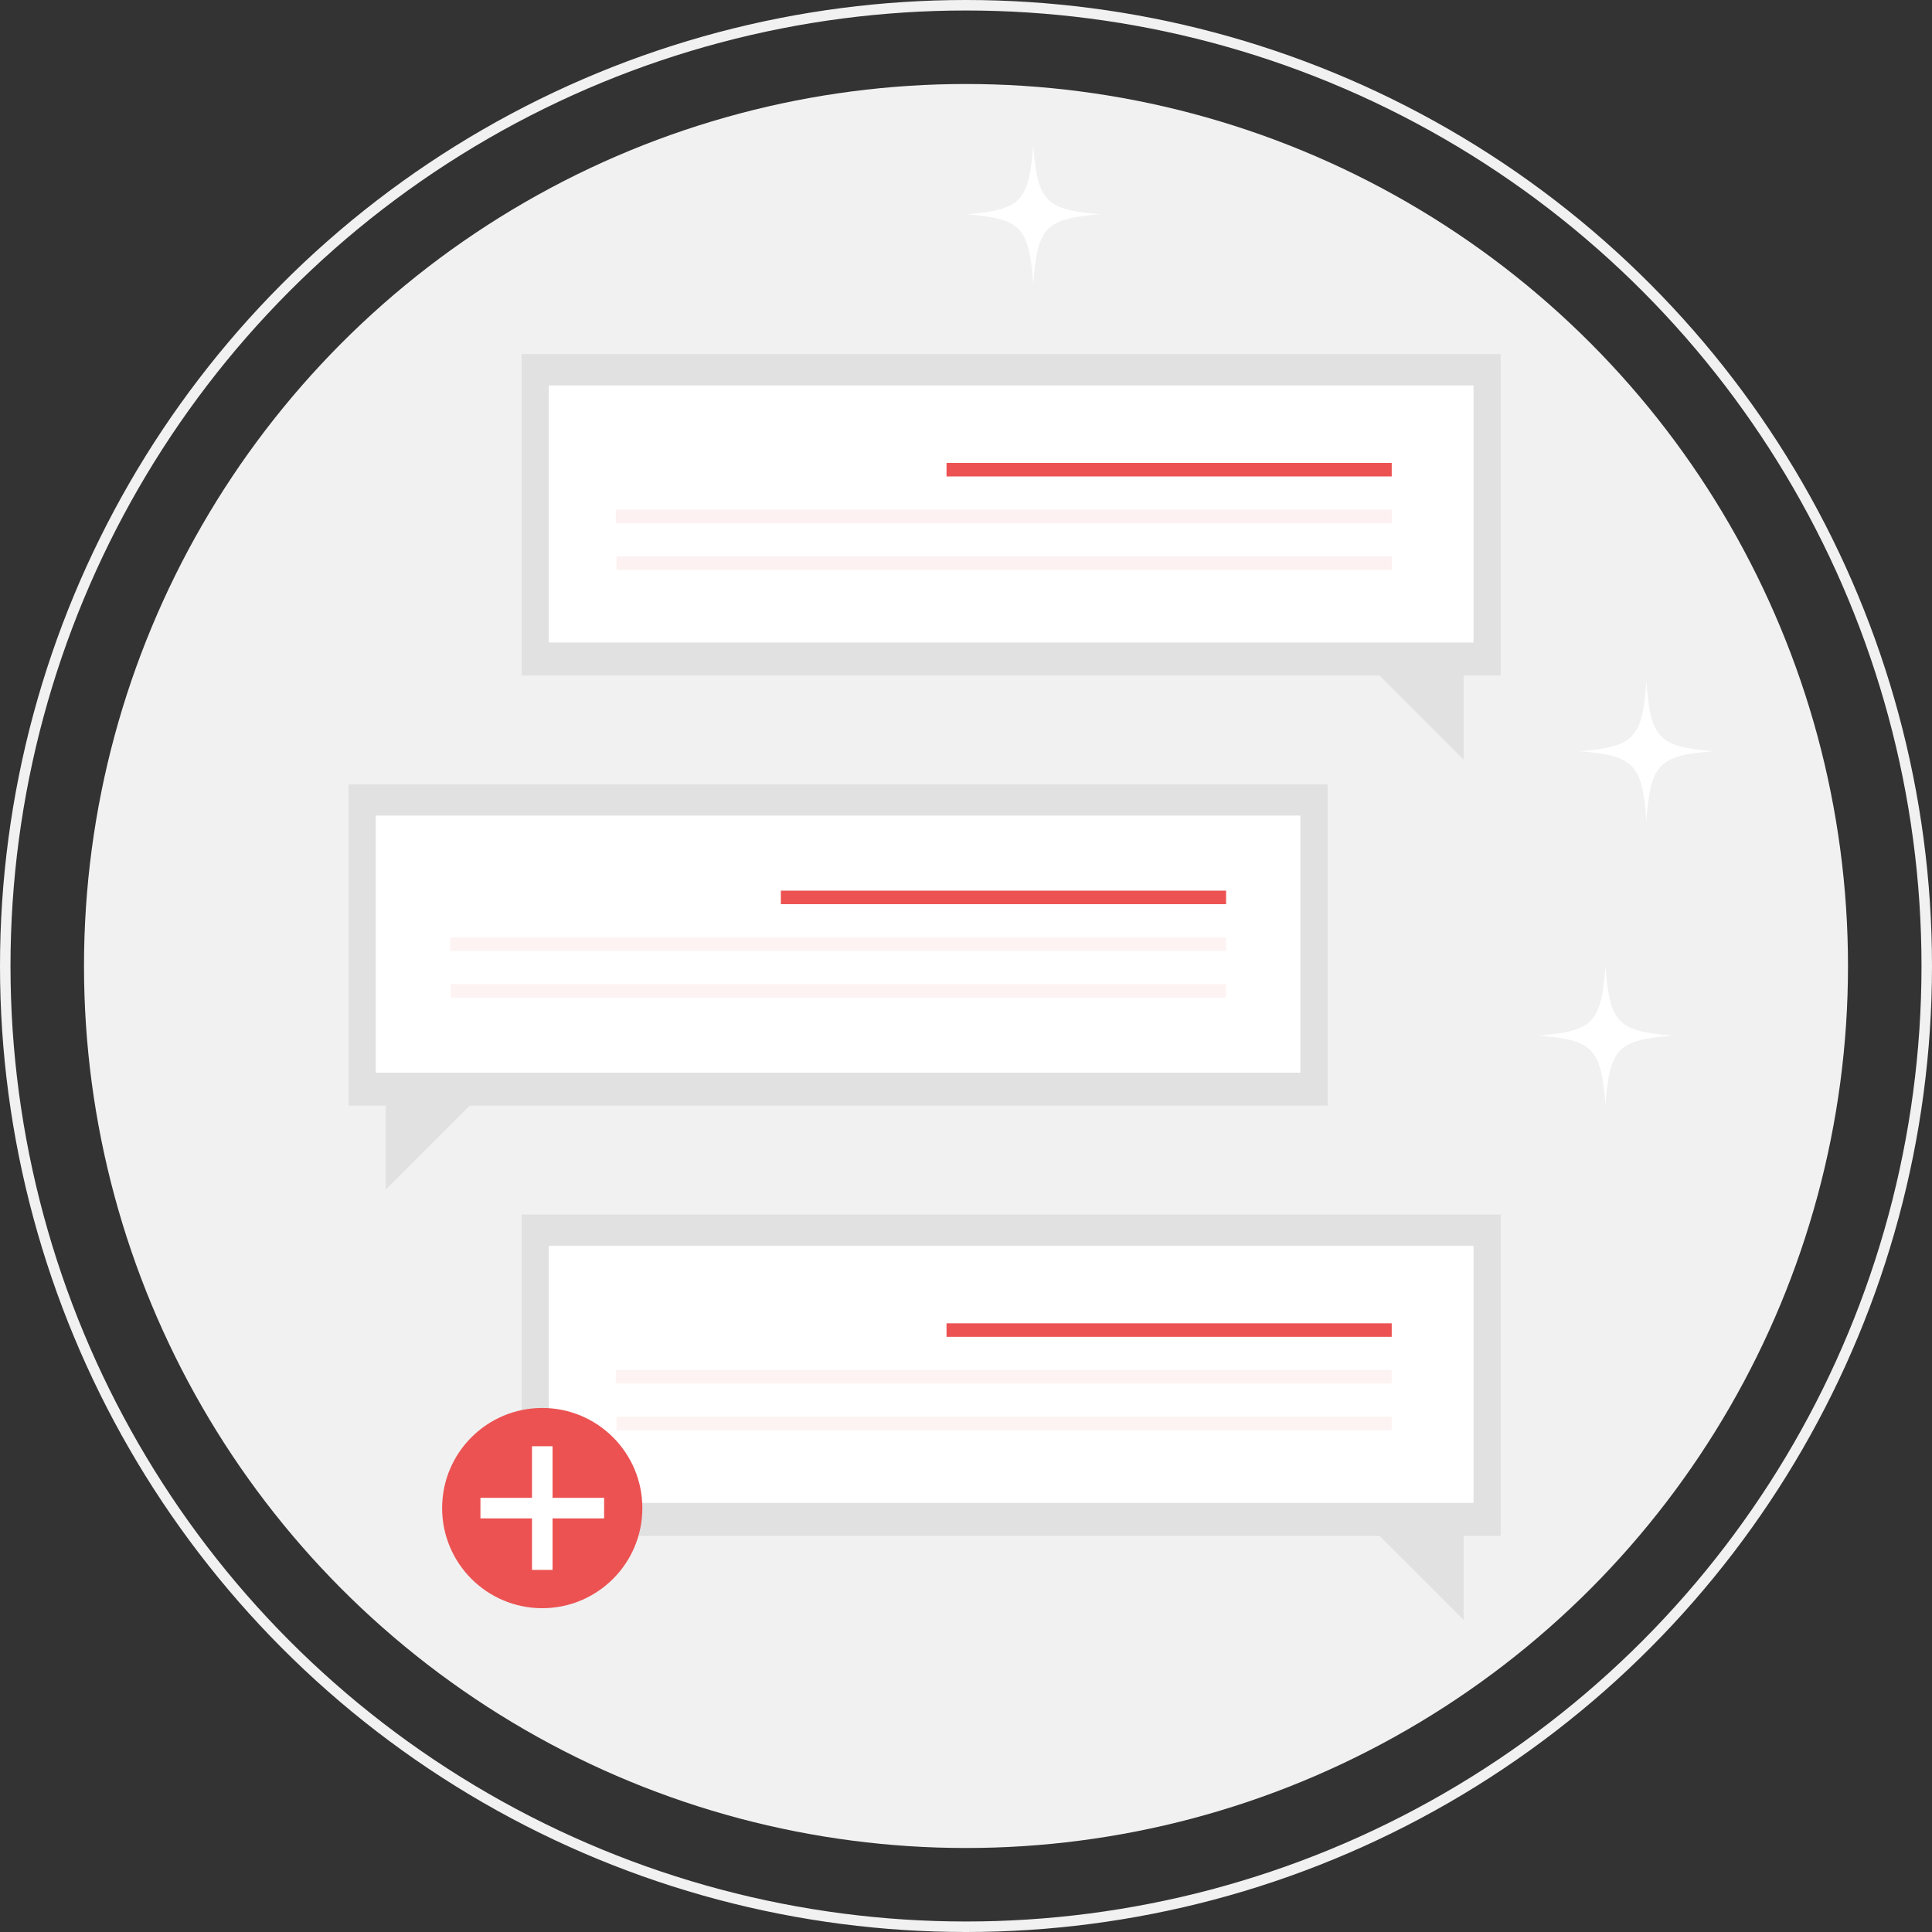 <svg id="Component_447_1" data-name="Component 447 – 1" xmlns="http://www.w3.org/2000/svg" width="184" height="184" viewBox="0 0 184 184">
  <rect x="0" y="0" width="184" height="184" fill="#333333" stroke="none"/>
  <g id="Component_444_2" data-name="Component 444 – 2">
    <g id="Glossary" transform="translate(-103 -346)">
      <circle id="Ellipse_252" data-name="Ellipse 252" cx="84" cy="84" r="84" transform="translate(111 354)" fill="#f1f1f1"/>
      <g id="Ellipse_253" data-name="Ellipse 253" transform="translate(103 346)" fill="none" stroke="#f1f1f1" stroke-width="1">
        <circle cx="92" cy="92" r="92" stroke="none"/>
        <circle cx="92" cy="92" r="91.5" fill="none"/>
      </g>
      <g id="Group_15275" data-name="Group 15275" transform="translate(249.493 438)">
        <path id="Path_38547" data-name="Path 38547" d="M1645.693,95.657c-.4,5.456-1.2,6.209-6.4,6.628,5.2.421,6.006,1.174,6.4,6.628.4-5.454,1.2-6.207,6.4-6.628C1646.894,101.866,1646.089,101.113,1645.693,95.657Z" transform="translate(-1639.288 -95.657)" fill="#fff" fill-rule="evenodd"/>
      </g>
      <g id="Group_15287" data-name="Group 15287" transform="translate(194.999 359.777)">
        <path id="Path_38547-2" data-name="Path 38547" d="M1645.693,95.657c-.4,5.456-1.2,6.209-6.4,6.628,5.2.421,6.006,1.174,6.4,6.628.4-5.454,1.2-6.207,6.4-6.628C1646.894,101.866,1646.089,101.113,1645.693,95.657Z" transform="translate(-1639.288 -95.657)" fill="#fff" fill-rule="evenodd"/>
      </g>
      <g id="Group_15276" data-name="Group 15276" transform="translate(253.394 410.912)">
        <path id="Path_38548" data-name="Path 38548" d="M1081.494,660.146c-.4,5.456-1.2,6.208-6.405,6.63,5.2.419,6.008,1.172,6.405,6.628.4-5.456,1.2-6.208,6.4-6.628C1082.7,666.354,1081.893,665.6,1081.494,660.146Z" transform="translate(-1075.089 -660.146)" fill="#fff" fill-rule="evenodd"/>
      </g>
      <g id="Group_15277" data-name="Group 15277" transform="translate(161.216 397.499)">
        <path id="Path_38549" data-name="Path 38549" d="M1505.317,246.34c-.315,4.327-.953,4.924-5.082,5.258,4.128.333,4.766.93,5.082,5.26.316-4.329.953-4.927,5.08-5.26C1506.27,251.264,1505.632,250.667,1505.317,246.34Z" transform="translate(-1500.235 -246.34)" fill="#fff" fill-rule="evenodd"/>
      </g>
    </g>
  </g>
  <g id="Group_16046" data-name="Group 16046" transform="translate(33.197 33.723)">
    <path id="Path_41375" data-name="Path 41375" d="M161.592,169.893H68.348V200.5H71.88v8.006l8.006-8.006h81.706Z" transform="translate(-68.348 -128.924)" fill="#e1e1e1"/>
    <rect id="Rectangle_4914" data-name="Rectangle 4914" width="88.064" height="24.488" transform="translate(2.591 43.95)" fill="#fff"/>
    <rect id="Rectangle_4915" data-name="Rectangle 4915" width="42.4" height="1.287" transform="translate(41.172 51.1)" fill="#ec5252"/>
    <rect id="Rectangle_4916" data-name="Rectangle 4916" width="73.9" height="1.287" transform="translate(9.672 55.552)" fill="#ec5252" opacity="0.07"/>
    <rect id="Rectangle_4917" data-name="Rectangle 4917" width="73.828" height="1.287" transform="translate(9.744 60.002)" fill="#ec5252" opacity="0.07"/>
    <path id="Path_41376" data-name="Path 41376" d="M0,339.785H93.244V370.4H89.712V378.4L81.706,370.4H0Z" transform="translate(16.483 -257.844)" fill="#e1e1e1"/>
    <rect id="Rectangle_4918" data-name="Rectangle 4918" width="88.064" height="24.488" transform="translate(19.073 84.922)" fill="#fff"/>
    <rect id="Rectangle_4919" data-name="Rectangle 4919" width="42.4" height="1.287" transform="translate(56.948 92.306)" fill="#ec5252"/>
    <rect id="Rectangle_4920" data-name="Rectangle 4920" width="73.9" height="1.287" transform="translate(25.448 96.757)" fill="#ec5252" opacity="0.07"/>
    <rect id="Rectangle_4921" data-name="Rectangle 4921" width="73.828" height="1.287" transform="translate(25.521 101.209)" fill="#ec5252" opacity="0.07"/>
    <path id="Path_41377" data-name="Path 41377" d="M0,0H93.244V30.61H89.712v8.006L81.706,30.61H0Z" transform="translate(16.483)" fill="#e1e1e1"/>
    <rect id="Rectangle_4922" data-name="Rectangle 4922" width="88.064" height="24.488" transform="translate(19.073 2.981)" fill="#fff"/>
    <rect id="Rectangle_4923" data-name="Rectangle 4923" width="42.4" height="1.287" transform="translate(56.948 10.365)" fill="#ec5252"/>
    <rect id="Rectangle_4924" data-name="Rectangle 4924" width="73.9" height="1.287" transform="translate(25.448 14.816)" fill="#ec5252" opacity="0.08"/>
    <rect id="Rectangle_4925" data-name="Rectangle 4925" width="73.828" height="1.287" transform="translate(25.521 19.268)" fill="#ec5252" opacity="0.08"/>
    <g id="Group_16050" data-name="Group 16050" transform="translate(8.91 100.369)">
      <circle id="Ellipse_266" data-name="Ellipse 266" cx="9.535" cy="9.535" r="9.535" transform="translate(0 0)" fill="#ec5252"/>
      <rect id="Rectangle_4668" data-name="Rectangle 4668" width="1.958" height="11.778" transform="translate(8.559 3.645)" fill="#fff"/>
      <rect id="Rectangle_4669" data-name="Rectangle 4669" width="1.958" height="11.778" transform="translate(15.427 8.558) rotate(90)" fill="#fff"/>
    </g>
  </g>
</svg>
